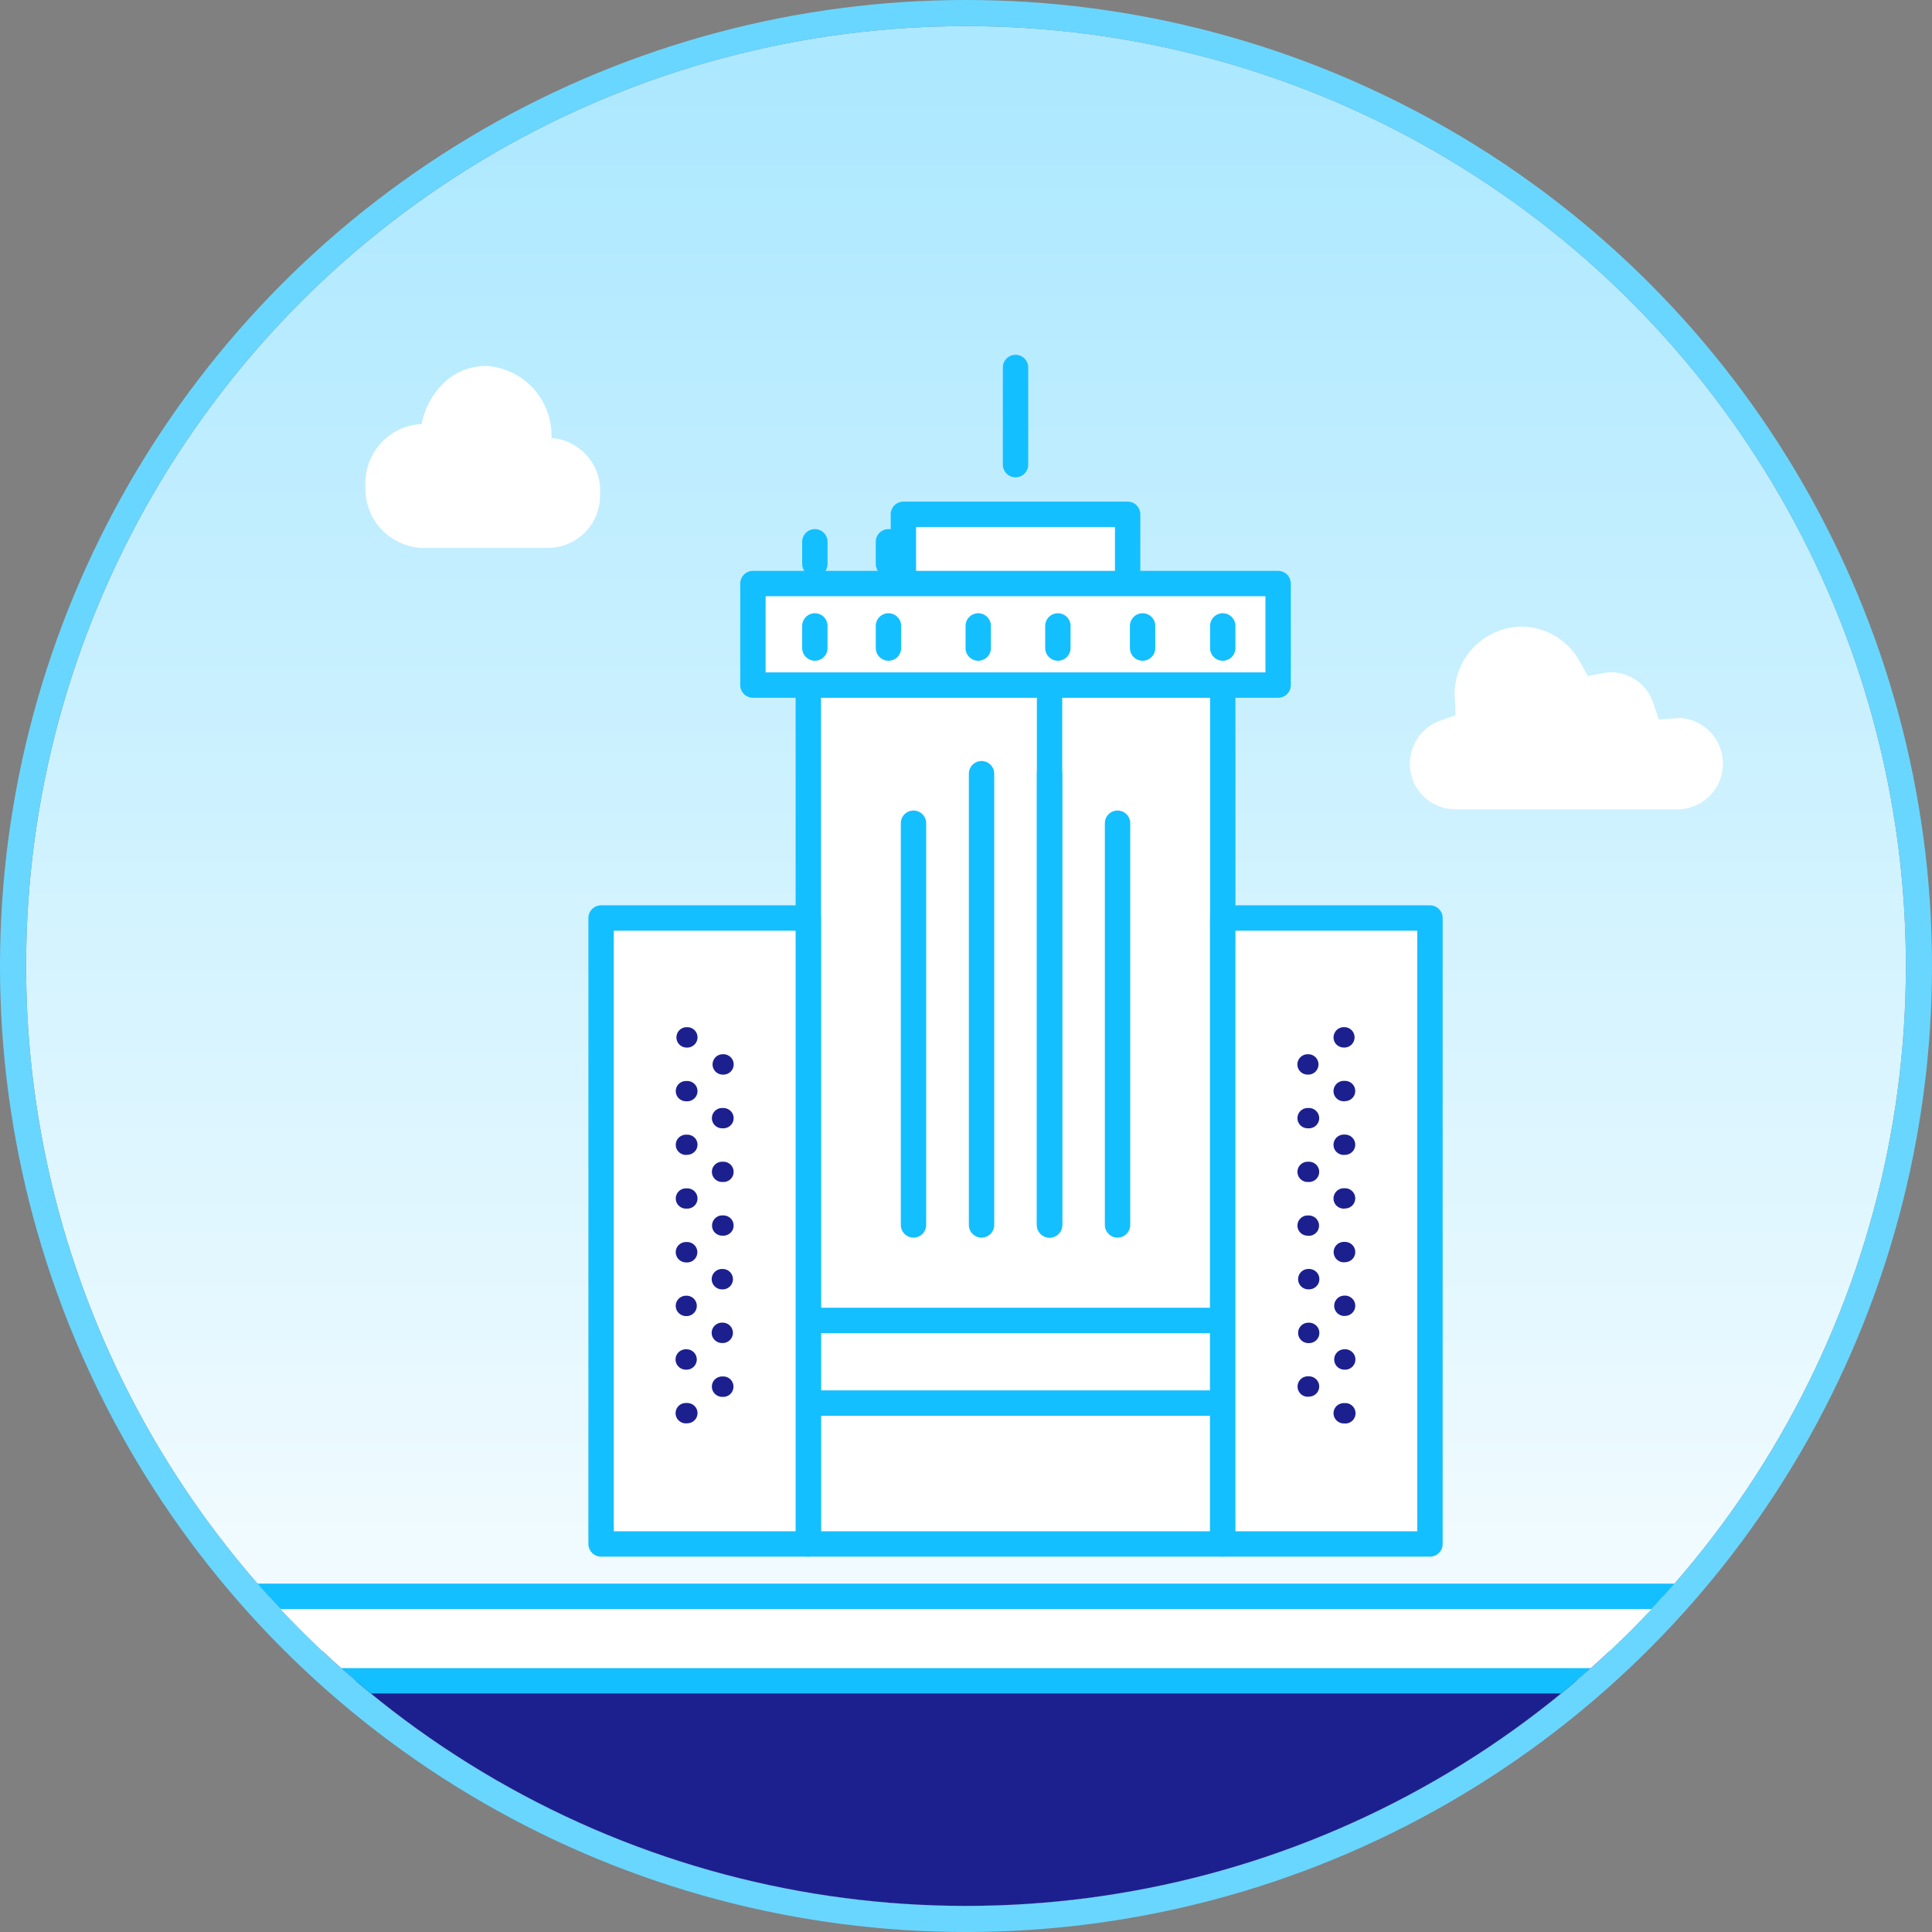<svg xmlns="http://www.w3.org/2000/svg" xmlns:xlink="http://www.w3.org/1999/xlink" width="74" height="74" viewBox="0 0 74 74">
  <rect x="0" y="0" width="74" height="74" fill="#808080" stroke="none"/>
  <defs>
    <linearGradient id="linear-gradient" x1="0.5" y1="0.021" x2="0.5" y2="0.985" gradientUnits="objectBoundingBox">
      <stop offset="0" stop-color="#ace8ff"/>
      <stop offset="1" stop-color="#fff"/>
    </linearGradient>
    <clipPath id="clip-path">
      <circle id="Oval" cx="36" cy="36" r="36" stroke="#69d6ff" stroke-miterlimit="10" stroke-width="1" fill="url(#linear-gradient)"/>
    </clipPath>
  </defs>
  <g id="noida-vector" transform="translate(1 1)">
    <g id="Oval-2" data-name="Oval" stroke="#69d6ff" stroke-miterlimit="10" stroke-width="1" fill="url(#linear-gradient)">
      <circle cx="36" cy="36" r="36" stroke="none"/>
      <circle cx="36" cy="36" r="36.5" fill="none"/>
    </g>
    <g id="Group_7" data-name="Group 7" clip-path="url(#clip-path)">
      <g id="Group_11" data-name="Group 11" transform="translate(13 13.015)">
        <path id="Shape" d="M7.122,2.762A2.667,2.667,0,0,0,4.61,0,2.363,2.363,0,0,0,2.952.7a2.887,2.887,0,0,0-.8,1.527H2.129A2.263,2.263,0,0,0,0,4.6,2.263,2.263,0,0,0,2.129,6.97H7.094a2.007,2.007,0,0,0,1.888-2.1A2.011,2.011,0,0,0,7.122,2.762Z" transform="translate(0)" fill="#fff"/>
        <path id="Shape-2" data-name="Shape" d="M4.286,0A2.6,2.6,0,0,0,1.714,2.593c.007.053.012.106.013.161l.022.643-.6.212A1.749,1.749,0,0,0,1.714,7h8.571a1.751,1.751,0,0,0,.027-3.5c-.04.006-.082.011-.124.014l-.651.044-.214-.628A1.714,1.714,0,0,0,7.714,1.75a1.689,1.689,0,0,0-.3.032l-.6.11-.3-.543A2.563,2.563,0,0,0,4.286,0Z" transform="translate(40 9.985)" fill="#fff"/>
      </g>
      <g id="icon_noida" transform="translate(4.978 13.075)">
        <g id="Group" transform="translate(0 8.942)">
          <g id="Clipped" transform="translate(1.083 40.211)">
            <path id="Path" d="M0,16.11H59.341V0H0Z" fill="#1c208f"/>
          </g>
          <g id="Clipped-2" data-name="Clipped" transform="translate(0 38.126)">
            <path id="Path-2" data-name="Path" d="M0,3.235H63.673V0H0Z" fill="#fff" stroke="#14bfff" stroke-linecap="round" stroke-linejoin="round" stroke-miterlimit="10" stroke-width="0.972"/>
          </g>
          <g id="Clipped-3" data-name="Clipped" transform="translate(24.982)">
            <path id="Path-3" data-name="Path" d="M0,36.12H15.874V0H0Z" fill="#fff"/>
          </g>
          <g id="Clipped-4" data-name="Clipped" transform="translate(24.982)">
            <path id="Path-4" data-name="Path" d="M0,36.12H15.874V0H0Z" fill="#fff" stroke="#14bfff" stroke-linecap="round" stroke-linejoin="round" stroke-miterlimit="10" stroke-width="0.972"/>
          </g>
          <g id="Clipped-5" data-name="Clipped" transform="translate(24.982 27.559)">
            <path id="Path-5" data-name="Path" d="M0,3.165H15.874V0H0Z" fill="#fff" stroke="#14bfff" stroke-linecap="round" stroke-linejoin="round" stroke-miterlimit="10" stroke-width="0.972"/>
          </g>
          <g id="Clipped-6" data-name="Clipped" transform="translate(40.856 12.145)">
            <path id="Path-6" data-name="Path" d="M0,23.975H7.937V0H0Z" fill="#fff"/>
          </g>
          <g id="Clipped-7" data-name="Clipped" transform="translate(40.856 12.145)">
            <path id="Path-7" data-name="Path" d="M0,23.975H7.937V0H0Z" fill="#fff" stroke="#14bfff" stroke-linecap="round" stroke-linejoin="round" stroke-miterlimit="10" stroke-width="0.972"/>
          </g>
          <g id="Clipped-8" data-name="Clipped" transform="translate(29.011 3.76)">
            <g id="Group-2" data-name="Group">
              <path id="Path-8" data-name="Path" d="M.361,0V17.93" transform="translate(-0.361 2.211)" fill="#fff"/>
              <path id="Path-9" data-name="Path" d="M.361,0V15.387" transform="translate(-0.361 4.754)" fill="#fff" stroke="#14bfff" stroke-linecap="round" stroke-linejoin="round" stroke-miterlimit="10" stroke-width="0.972"/>
              <path id="Path-10" data-name="Path" d="M.361,0V20.142" transform="translate(2.245)" fill="#fff"/>
              <path id="Path-11" data-name="Path" d="M.361,0V17.284" transform="translate(2.245 2.857)" fill="#fff" stroke="#14bfff" stroke-linecap="round" stroke-linejoin="round" stroke-miterlimit="10" stroke-width="0.972"/>
              <g id="Group-3" data-name="Group" transform="translate(5.211)">
                <path id="Path-12" data-name="Path" d="M.361,0V20.142" transform="translate(-0.361)" fill="#fff" stroke="#14bfff" stroke-linecap="round" stroke-linejoin="round" stroke-miterlimit="10" stroke-width="0.972"/>
                <path id="Path-13" data-name="Path" d="M.361,0V17.284" transform="translate(-0.361 2.857)" fill="#fff" stroke="#14bfff" stroke-linecap="round" stroke-linejoin="round" stroke-miterlimit="10" stroke-width="0.972"/>
              </g>
              <g id="Group-4" data-name="Group" transform="translate(7.815 2.211)">
                <path id="Path-14" data-name="Path" d="M.361,0V17.93" transform="translate(-0.361)" fill="#fff"/>
                <path id="Path-15" data-name="Path" d="M.361,0V15.387" transform="translate(-0.361 2.543)" fill="#fff" stroke="#14bfff" stroke-linecap="round" stroke-linejoin="round" stroke-miterlimit="10" stroke-width="0.972"/>
              </g>
            </g>
          </g>
          <g id="Clipped-9" data-name="Clipped" transform="translate(43.715 16.326)">
            <path id="Shape-3" data-name="Shape" d="M1.44,14.987a.39.39,0,0,1,0-.4.4.4,0,0,1,.362-.187.391.391,0,1,1,0,.779H1.777A.4.4,0,0,1,1.44,14.987ZM.418,14.155a.391.391,0,1,1,0-.781.4.4,0,0,1,.362.188.39.39,0,0,1,0,.4.4.4,0,0,1-.337.189ZM1.8,13.118a.39.39,0,1,1,0-.78.4.4,0,0,1,.365.186.391.391,0,0,1,0,.408.4.4,0,0,1-.336.187ZM.418,12.1a.39.39,0,1,1,0-.78.4.4,0,0,1,.366.186.391.391,0,0,1,0,.408.4.4,0,0,1-.337.187ZM1.8,11.062a.39.39,0,1,1,0-.78.4.4,0,0,1,.361.188.388.388,0,0,1,0,.4.4.4,0,0,1-.337.189ZM.418,10.042h0a.39.39,0,1,1,0-.78.4.4,0,0,1,.366.185.391.391,0,0,1,0,.408.4.4,0,0,1-.337.187ZM1.8,9.006a.391.391,0,1,1,0-.781.4.4,0,0,1,.361.188.39.39,0,0,1,0,.4.4.4,0,0,1-.339.189ZM.418,7.986h0A.393.393,0,0,1,.058,7.8a.387.387,0,0,1,0-.4.393.393,0,0,1,.36-.188.4.4,0,0,1,.356.19.39.39,0,0,1,0,.4.4.4,0,0,1-.34.19ZM1.8,6.949a.393.393,0,0,1-.361-.187.388.388,0,0,1,0-.4A.393.393,0,0,1,1.8,6.17a.393.393,0,0,1,.36.187.388.388,0,0,1,0,.4.393.393,0,0,1-.336.188ZM.418,5.929a.393.393,0,0,1-.36-.187.388.388,0,0,1,0-.4.393.393,0,0,1,.36-.187.393.393,0,0,1,.361.187.388.388,0,0,1,0,.4.393.393,0,0,1-.336.188ZM1.8,4.893a.4.4,0,0,1-.361-.187.388.388,0,0,1,0-.4A.4.4,0,0,1,1.8,4.114a.4.4,0,0,1,.36.188.388.388,0,0,1,0,.4.4.4,0,0,1-.336.188ZM.418,3.873a.393.393,0,0,1-.36-.188.387.387,0,0,1,0-.4.393.393,0,0,1,.36-.188.394.394,0,0,1,.361.188.387.387,0,0,1,0,.4.394.394,0,0,1-.337.189ZM1.8,2.838a.4.4,0,0,1-.361-.188.388.388,0,0,1,0-.4A.393.393,0,0,1,1.8,2.058a.393.393,0,0,1,.36.187.388.388,0,0,1,0,.4.4.4,0,0,1-.338.189ZM.057,1.63a.39.39,0,0,1,0-.405.4.4,0,0,1,.361-.188.39.39,0,1,1,0,.78H.393A.394.394,0,0,1,.057,1.63ZM1.44.593a.388.388,0,0,1,0-.4A.394.394,0,0,1,1.8,0a.39.39,0,1,1,0,.78H1.777A.4.4,0,0,1,1.44.593Z" fill="#1c208f"/>
          </g>
          <g id="Clipped-10" data-name="Clipped" transform="translate(17.045 12.145)">
            <path id="Path-16" data-name="Path" d="M0,23.975H7.937V0H0Z" fill="#fff"/>
          </g>
          <g id="Clipped-11" data-name="Clipped" transform="translate(17.045 12.145)">
            <path id="Path-17" data-name="Path" d="M0,23.975H7.937V0H0Z" fill="#fff" stroke="#14bfff" stroke-linecap="round" stroke-linejoin="round" stroke-miterlimit="10" stroke-width="0.972"/>
          </g>
          <g id="Clipped-12" data-name="Clipped" transform="translate(19.898 16.326)">
            <path id="Shape-4" data-name="Shape" d="M.423,15.175h0a.4.4,0,0,1-.365-.186.391.391,0,0,1,.365-.593.4.4,0,0,1,.362.187.39.39,0,0,1,0,.4.4.4,0,0,1-.337.189Zm1.023-1.208a.39.39,0,0,1,0-.4.4.4,0,0,1,.361-.188.391.391,0,1,1,0,.781H1.783A.4.4,0,0,1,1.446,13.967ZM.057,12.932a.391.391,0,0,1,0-.408.4.4,0,0,1,.365-.186.39.39,0,1,1,0,.78H.394A.4.4,0,0,1,.057,12.932Zm1.384-1.02a.387.387,0,0,1,0-.408.4.4,0,0,1,.365-.186.39.39,0,1,1,0,.78H1.778A.4.4,0,0,1,1.442,11.912ZM.062,10.874a.388.388,0,0,1,0-.4.4.4,0,0,1,.361-.188.39.39,0,1,1,0,.78H.4A.4.4,0,0,1,.062,10.874Zm1.38-1.018a.387.387,0,0,1,0-.408.4.4,0,0,1,.365-.185.39.39,0,1,1,0,.78H1.778A.4.4,0,0,1,1.442,9.856ZM.062,8.818a.39.39,0,0,1,0-.4.4.4,0,0,1,.361-.188.391.391,0,1,1,0,.781H.4A.4.4,0,0,1,.062,8.818ZM1.452,7.8a.391.391,0,0,1,.355-.59.4.4,0,0,1,.361.188.387.387,0,0,1,0,.4.4.4,0,0,1-.361.188H1.792A.4.4,0,0,1,1.452,7.8ZM.423,6.949a.393.393,0,0,1-.36-.187.388.388,0,0,1,0-.4.393.393,0,0,1,.36-.187.393.393,0,0,1,.361.187.388.388,0,0,1,0,.4.393.393,0,0,1-.336.188Zm1.384-1.02a.393.393,0,0,1-.36-.187.388.388,0,0,1,0-.4.393.393,0,0,1,.36-.187.394.394,0,0,1,.361.187.388.388,0,0,1,0,.4.394.394,0,0,1-.336.188ZM.423,4.893a.4.4,0,0,1-.36-.187.388.388,0,0,1,0-.4.4.4,0,0,1,.36-.188A.4.4,0,0,1,.784,4.3a.388.388,0,0,1,0,.4.4.4,0,0,1-.337.188Zm1.384-1.02a.393.393,0,0,1-.36-.188.387.387,0,0,1,0-.4.393.393,0,0,1,.36-.188.4.4,0,0,1,.361.188.387.387,0,0,1,0,.4.4.4,0,0,1-.337.189ZM.423,2.838a.4.4,0,0,1-.36-.188.388.388,0,0,1,0-.4.393.393,0,0,1,.36-.187.393.393,0,0,1,.361.187.388.388,0,0,1,0,.4.4.4,0,0,1-.339.189ZM1.807,1.817a.39.39,0,1,1,0-.78.4.4,0,0,1,.362.188.39.39,0,0,1,0,.405.4.4,0,0,1-.337.188ZM.423.781a.39.39,0,1,1,0-.78A.394.394,0,0,1,.785.189a.388.388,0,0,1,0,.4A.4.4,0,0,1,.447.782Z" fill="#1c208f"/>
          </g>
        </g>
        <path id="Path-18" data-name="Path" d="M0,3.506H8.589V0H0Z" transform="translate(28.624 5.624)" fill="#fff" stroke="#14bfff" stroke-linecap="round" stroke-linejoin="round" stroke-miterlimit="10" stroke-width="0.972"/>
        <path id="Path-19" data-name="Path" d="M.361,3.722V0" transform="translate(32.558)" fill="#fff" stroke="#14bfff" stroke-linecap="round" stroke-linejoin="round" stroke-miterlimit="10" stroke-width="0.972"/>
        <path id="Path-20" data-name="Path" d="M0,3.889H20.116V0H0Z" transform="translate(22.861 8.276)" fill="#fff" stroke="#14bfff" stroke-linecap="round" stroke-linejoin="round" stroke-miterlimit="10" stroke-width="0.972"/>
        <path id="Path-21" data-name="Path" d="M.361,0V.848" transform="translate(24.872 6.676)" fill="#fff" stroke="#14bfff" stroke-linecap="round" stroke-linejoin="round" stroke-miterlimit="10" stroke-width="0.972"/>
        <path id="Path-22" data-name="Path" d="M.361,0V.848" transform="translate(24.872 9.899)" fill="#fff" stroke="#14bfff" stroke-linecap="round" stroke-linejoin="round" stroke-miterlimit="10" stroke-width="0.972"/>
        <path id="Path-23" data-name="Path" d="M.361,0V.848" transform="translate(27.691 6.676)" fill="#fff" stroke="#14bfff" stroke-linecap="round" stroke-linejoin="round" stroke-miterlimit="10" stroke-width="0.972"/>
        <path id="Path-24" data-name="Path" d="M.361,0V.848" transform="translate(27.691 9.899)" fill="#fff" stroke="#14bfff" stroke-linecap="round" stroke-linejoin="round" stroke-miterlimit="10" stroke-width="0.972"/>
        <path id="Path-25" data-name="Path" d="M.361,0V.848" transform="translate(31.13 6.676)" fill="#fff"/>
        <path id="Path-26" data-name="Path" d="M.361,0V.848" transform="translate(31.13 9.899)" fill="#fff" stroke="#14bfff" stroke-linecap="round" stroke-linejoin="round" stroke-miterlimit="10" stroke-width="0.972"/>
        <g id="Group-5" data-name="Group" transform="translate(34.541 6.676)">
          <path id="Path-27" data-name="Path" d="M.361,0V.848" transform="translate(-0.361)" fill="#fff"/>
          <path id="Path-28" data-name="Path" d="M.361,0V.848" transform="translate(-0.361 3.223)" fill="#fff" stroke="#14bfff" stroke-linecap="round" stroke-linejoin="round" stroke-miterlimit="10" stroke-width="0.972"/>
        </g>
        <g id="Group-6" data-name="Group" transform="translate(37.786 6.676)">
          <path id="Path-29" data-name="Path" d="M.361,0V.848" transform="translate(-0.361)" fill="#fff"/>
          <path id="Path-30" data-name="Path" d="M.361,0V.848" transform="translate(-0.361 3.223)" fill="#fff" stroke="#14bfff" stroke-linecap="round" stroke-linejoin="round" stroke-miterlimit="10" stroke-width="0.972"/>
        </g>
        <g id="Group-7" data-name="Group" transform="translate(40.856 6.676)">
          <path id="Path-31" data-name="Path" d="M.361,0V.848" transform="translate(-0.361)" fill="#fff"/>
          <path id="Path-32" data-name="Path" d="M.361,0V.848" transform="translate(-0.361 3.223)" fill="#fff" stroke="#14bfff" stroke-linecap="round" stroke-linejoin="round" stroke-miterlimit="10" stroke-width="0.972"/>
        </g>
      </g>
    </g>
  </g>
</svg>
